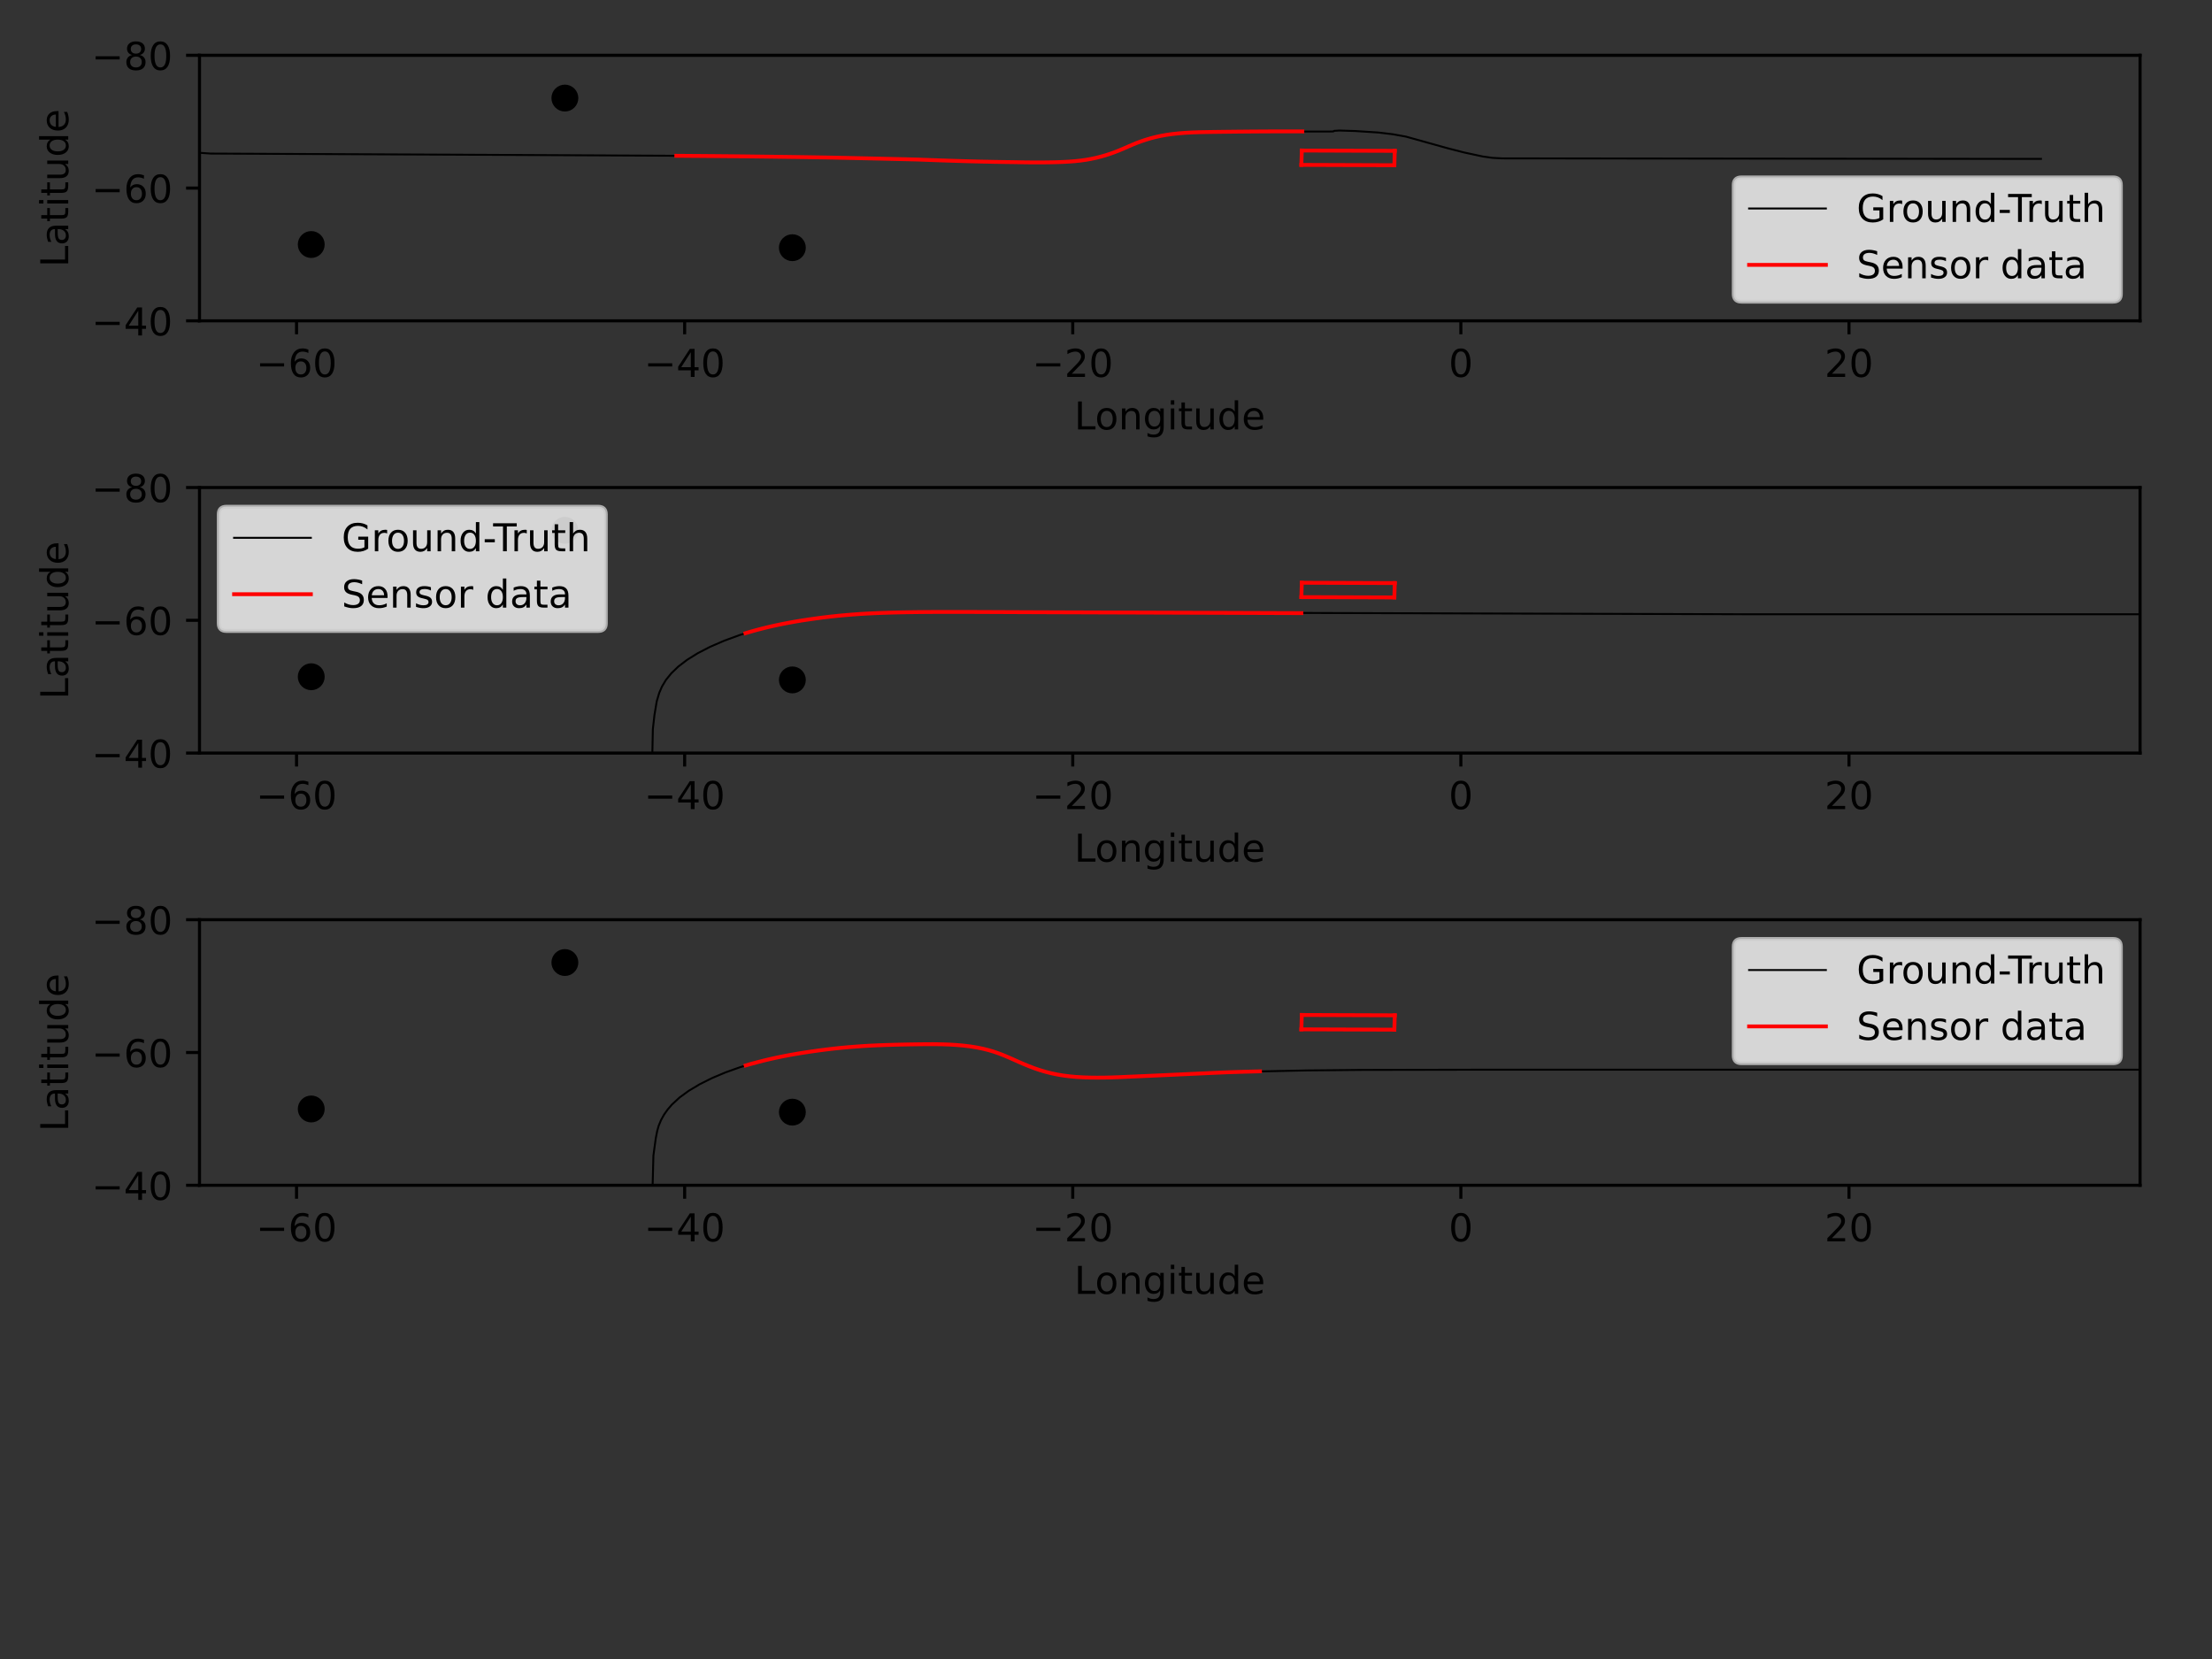 <?xml version="1.0" encoding="utf-8" standalone="no"?>
<!DOCTYPE svg PUBLIC "-//W3C//DTD SVG 1.1//EN"
  "http://www.w3.org/Graphics/SVG/1.1/DTD/svg11.dtd">
<!-- Created with matplotlib (https://matplotlib.org/) -->
<svg height="432pt" version="1.1" viewBox="0 0 576 432" width="576pt" xmlns="http://www.w3.org/2000/svg" xmlns:xlink="http://www.w3.org/1999/xlink">
 <rect x="0" y="0" width="576" height="432" fill="#333333" stroke="none"/>
 <defs>
  <style type="text/css">*{stroke-linecap:butt;stroke-linejoin:round;}</style>
 </defs>
 <g id="figure_1">
  <g id="patch_1">
   <path d="M 0 432 
L 576 432 
L 576 0 
L 0 0 
z
" style="fill:none;"/>
  </g>
  <g id="axes_1">
   <g id="patch_2">
    <path d="M 51.95 83.55 
L 557.269 83.55 
L 557.269 14.4 
L 51.95 14.4 
z
" style="fill:none;"/>
   </g>
   <g id="PathCollection_1">
    <defs>
     <path d="M 0 3 
C 0.796 3 1.559 2.684 2.121 2.121 
C 2.684 1.559 3 0.796 3 0 
C 3 -0.796 2.684 -1.559 2.121 -2.121 
C 1.559 -2.684 0.796 -3 0 -3 
C -0.796 -3 -1.559 -2.684 -2.121 -2.121 
C -2.684 -1.559 -3 -0.796 -3 0 
C -3 0.796 -2.684 1.559 -2.121 2.121 
C -1.559 2.684 -0.796 3 0 3 
z
" id="mdfb64e29ff" style="stroke:#000000;"/>
    </defs>
    <g clip-path="url(#p2a7053cc13)">
     <use style="stroke:#000000;" x="220.543" xlink:href="#mdfb64e29ff" y="210.767"/>
    </g>
   </g>
   <g id="PathCollection_2">
    <g clip-path="url(#p2a7053cc13)">
     <use style="stroke:#000000;" x="66.608" xlink:href="#mdfb64e29ff" y="366.642"/>
    </g>
   </g>
   <g id="PathCollection_3">
    <g clip-path="url(#p2a7053cc13)">
     <use style="stroke:#000000;" x="83.707" xlink:href="#mdfb64e29ff" y="404.794"/>
    </g>
   </g>
   <g id="PathCollection_4">
    <g clip-path="url(#p2a7053cc13)"/>
   </g>
   <g id="PathCollection_5">
    <g clip-path="url(#p2a7053cc13)">
     <use style="stroke:#000000;" x="81.045" xlink:href="#mdfb64e29ff" y="63.672"/>
    </g>
   </g>
   <g id="PathCollection_6">
    <g clip-path="url(#p2a7053cc13)"/>
   </g>
   <g id="PathCollection_7">
    <g clip-path="url(#p2a7053cc13)">
     <use style="stroke:#000000;" x="65.33" xlink:href="#mdfb64e29ff" y="187.615"/>
    </g>
   </g>
   <g id="PathCollection_8">
    <g clip-path="url(#p2a7053cc13)">
     <use style="stroke:#000000;" x="55.668" xlink:href="#mdfb64e29ff" y="164.911"/>
    </g>
   </g>
   <g id="PathCollection_9">
    <g clip-path="url(#p2a7053cc13)">
     <use style="stroke:#000000;" x="219.055" xlink:href="#mdfb64e29ff" y="187.797"/>
    </g>
   </g>
   <g id="PathCollection_10">
    <g clip-path="url(#p2a7053cc13)">
     <use style="stroke:#000000;" x="834.142" xlink:href="#mdfb64e29ff" y="188.869"/>
    </g>
   </g>
   <g id="PathCollection_11">
    <g clip-path="url(#p2a7053cc13)">
     <use style="stroke:#000000;" x="958.754" xlink:href="#mdfb64e29ff" y="189.343"/>
    </g>
   </g>
   <g id="PathCollection_12">
    <g clip-path="url(#p2a7053cc13)">
     <use style="stroke:#000000;" x="206.329" xlink:href="#mdfb64e29ff" y="64.498"/>
    </g>
   </g>
   <g id="PathCollection_13">
    <g clip-path="url(#p2a7053cc13)">
     <use style="stroke:#000000;" x="147.094" xlink:href="#mdfb64e29ff" y="25.539"/>
    </g>
   </g>
   <g id="PathCollection_14">
    <g clip-path="url(#p2a7053cc13)">
     <use style="stroke:#000000;" x="963.797" xlink:href="#mdfb64e29ff" y="213.284"/>
    </g>
   </g>
   <g id="PathCollection_15">
    <g clip-path="url(#p2a7053cc13)"/>
   </g>
   <g id="PathCollection_16">
    <g clip-path="url(#p2a7053cc13)">
     <use style="stroke:#000000;" x="238.16" xlink:href="#mdfb64e29ff" y="266.849"/>
    </g>
   </g>
   <g id="PathCollection_17">
    <g clip-path="url(#p2a7053cc13)">
     <use style="stroke:#000000;" x="602.981" xlink:href="#mdfb64e29ff" y="218.045"/>
    </g>
   </g>
   <g id="PathCollection_18">
    <g clip-path="url(#p2a7053cc13)">
     <use style="stroke:#000000;" x="598.452" xlink:href="#mdfb64e29ff" y="267.575"/>
    </g>
   </g>
   <g id="PathCollection_19">
    <g clip-path="url(#p2a7053cc13)">
     <use style="stroke:#000000;" x="631.045" xlink:href="#mdfb64e29ff" y="219.257"/>
    </g>
   </g>
   <g id="PathCollection_20">
    <g clip-path="url(#p2a7053cc13)">
     <use style="stroke:#000000;" x="559.037" xlink:href="#mdfb64e29ff" y="245.361"/>
    </g>
   </g>
   <g id="PathCollection_21">
    <g clip-path="url(#p2a7053cc13)">
     <use style="stroke:#000000;" x="512.295" xlink:href="#mdfb64e29ff" y="282.616"/>
    </g>
   </g>
   <g id="PathCollection_22">
    <g clip-path="url(#p2a7053cc13)">
     <use style="stroke:#000000;" x="670.713" xlink:href="#mdfb64e29ff" y="258.413"/>
    </g>
   </g>
   <g id="matplotlib.axis_1">
    <g id="xtick_1">
     <g id="line2d_1">
      <defs>
       <path d="M 0 0 
L 0 3.5 
" id="mf40c9ffe95" style="stroke:#000000;stroke-width:0.8;"/>
      </defs>
      <g>
       <use style="stroke:#000000;stroke-width:0.8;" x="77.216" xlink:href="#mf40c9ffe95" y="83.55"/>
      </g>
     </g>
     <g id="text_1">
      <!-- −60 -->
      <g transform="translate(66.664 98.148)scale(0.1 -0.1)">
       <defs>
        <path d="M 10.594 35.5 
L 73.188 35.5 
L 73.188 27.203 
L 10.594 27.203 
z
" id="DejaVuSans-8722"/>
        <path d="M 33.016 40.375 
Q 26.375 40.375 22.484 35.828 
Q 18.609 31.297 18.609 23.391 
Q 18.609 15.531 22.484 10.953 
Q 26.375 6.391 33.016 6.391 
Q 39.656 6.391 43.531 10.953 
Q 47.406 15.531 47.406 23.391 
Q 47.406 31.297 43.531 35.828 
Q 39.656 40.375 33.016 40.375 
z
M 52.594 71.297 
L 52.594 62.312 
Q 48.875 64.062 45.094 64.984 
Q 41.312 65.922 37.594 65.922 
Q 27.828 65.922 22.672 59.328 
Q 17.531 52.734 16.797 39.406 
Q 19.672 43.656 24.016 45.922 
Q 28.375 48.188 33.594 48.188 
Q 44.578 48.188 50.953 41.516 
Q 57.328 34.859 57.328 23.391 
Q 57.328 12.156 50.688 5.359 
Q 44.047 -1.422 33.016 -1.422 
Q 20.359 -1.422 13.672 8.266 
Q 6.984 17.969 6.984 36.375 
Q 6.984 53.656 15.188 63.938 
Q 23.391 74.219 37.203 74.219 
Q 40.922 74.219 44.703 73.484 
Q 48.484 72.75 52.594 71.297 
z
" id="DejaVuSans-54"/>
        <path d="M 31.781 66.406 
Q 24.172 66.406 20.328 58.906 
Q 16.5 51.422 16.5 36.375 
Q 16.5 21.391 20.328 13.891 
Q 24.172 6.391 31.781 6.391 
Q 39.453 6.391 43.281 13.891 
Q 47.125 21.391 47.125 36.375 
Q 47.125 51.422 43.281 58.906 
Q 39.453 66.406 31.781 66.406 
z
M 31.781 74.219 
Q 44.047 74.219 50.516 64.516 
Q 56.984 54.828 56.984 36.375 
Q 56.984 17.969 50.516 8.266 
Q 44.047 -1.422 31.781 -1.422 
Q 19.531 -1.422 13.062 8.266 
Q 6.594 17.969 6.594 36.375 
Q 6.594 54.828 13.062 64.516 
Q 19.531 74.219 31.781 74.219 
z
" id="DejaVuSans-48"/>
       </defs>
       <use xlink:href="#DejaVuSans-8722"/>
       <use x="83.789" xlink:href="#DejaVuSans-54"/>
       <use x="147.412" xlink:href="#DejaVuSans-48"/>
      </g>
     </g>
    </g>
    <g id="xtick_2">
     <g id="line2d_2">
      <g>
       <use style="stroke:#000000;stroke-width:0.8;" x="178.28" xlink:href="#mf40c9ffe95" y="83.55"/>
      </g>
     </g>
     <g id="text_2">
      <!-- −40 -->
      <g transform="translate(167.727 98.148)scale(0.1 -0.1)">
       <defs>
        <path d="M 37.797 64.312 
L 12.891 25.391 
L 37.797 25.391 
z
M 35.203 72.906 
L 47.609 72.906 
L 47.609 25.391 
L 58.016 25.391 
L 58.016 17.188 
L 47.609 17.188 
L 47.609 0 
L 37.797 0 
L 37.797 17.188 
L 4.891 17.188 
L 4.891 26.703 
z
" id="DejaVuSans-52"/>
       </defs>
       <use xlink:href="#DejaVuSans-8722"/>
       <use x="83.789" xlink:href="#DejaVuSans-52"/>
       <use x="147.412" xlink:href="#DejaVuSans-48"/>
      </g>
     </g>
    </g>
    <g id="xtick_3">
     <g id="line2d_3">
      <g>
       <use style="stroke:#000000;stroke-width:0.8;" x="279.343" xlink:href="#mf40c9ffe95" y="83.55"/>
      </g>
     </g>
     <g id="text_3">
      <!-- −20 -->
      <g transform="translate(268.791 98.148)scale(0.1 -0.1)">
       <defs>
        <path d="M 19.188 8.297 
L 53.609 8.297 
L 53.609 0 
L 7.328 0 
L 7.328 8.297 
Q 12.938 14.109 22.625 23.891 
Q 32.328 33.688 34.812 36.531 
Q 39.547 41.844 41.422 45.531 
Q 43.312 49.219 43.312 52.781 
Q 43.312 58.594 39.234 62.25 
Q 35.156 65.922 28.609 65.922 
Q 23.969 65.922 18.812 64.312 
Q 13.672 62.703 7.812 59.422 
L 7.812 69.391 
Q 13.766 71.781 18.938 73 
Q 24.125 74.219 28.422 74.219 
Q 39.75 74.219 46.484 68.547 
Q 53.219 62.891 53.219 53.422 
Q 53.219 48.922 51.531 44.891 
Q 49.859 40.875 45.406 35.406 
Q 44.188 33.984 37.641 27.219 
Q 31.109 20.453 19.188 8.297 
z
" id="DejaVuSans-50"/>
       </defs>
       <use xlink:href="#DejaVuSans-8722"/>
       <use x="83.789" xlink:href="#DejaVuSans-50"/>
       <use x="147.412" xlink:href="#DejaVuSans-48"/>
      </g>
     </g>
    </g>
    <g id="xtick_4">
     <g id="line2d_4">
      <g>
       <use style="stroke:#000000;stroke-width:0.8;" x="380.407" xlink:href="#mf40c9ffe95" y="83.55"/>
      </g>
     </g>
     <g id="text_4">
      <!-- 0 -->
      <g transform="translate(377.226 98.148)scale(0.1 -0.1)">
       <use xlink:href="#DejaVuSans-48"/>
      </g>
     </g>
    </g>
    <g id="xtick_5">
     <g id="line2d_5">
      <g>
       <use style="stroke:#000000;stroke-width:0.8;" x="481.471" xlink:href="#mf40c9ffe95" y="83.55"/>
      </g>
     </g>
     <g id="text_5">
      <!-- 20 -->
      <g transform="translate(475.108 98.148)scale(0.1 -0.1)">
       <use xlink:href="#DejaVuSans-50"/>
       <use x="63.623" xlink:href="#DejaVuSans-48"/>
      </g>
     </g>
    </g>
    <g id="text_6">
     <!-- Longitude -->
     <g transform="translate(279.74 111.827)scale(0.1 -0.1)">
      <defs>
       <path d="M 9.812 72.906 
L 19.672 72.906 
L 19.672 8.297 
L 55.172 8.297 
L 55.172 0 
L 9.812 0 
z
" id="DejaVuSans-76"/>
       <path d="M 30.609 48.391 
Q 23.391 48.391 19.188 42.75 
Q 14.984 37.109 14.984 27.297 
Q 14.984 17.484 19.156 11.844 
Q 23.344 6.203 30.609 6.203 
Q 37.797 6.203 41.984 11.859 
Q 46.188 17.531 46.188 27.297 
Q 46.188 37.016 41.984 42.703 
Q 37.797 48.391 30.609 48.391 
z
M 30.609 56 
Q 42.328 56 49.016 48.375 
Q 55.719 40.766 55.719 27.297 
Q 55.719 13.875 49.016 6.219 
Q 42.328 -1.422 30.609 -1.422 
Q 18.844 -1.422 12.172 6.219 
Q 5.516 13.875 5.516 27.297 
Q 5.516 40.766 12.172 48.375 
Q 18.844 56 30.609 56 
z
" id="DejaVuSans-111"/>
       <path d="M 54.891 33.016 
L 54.891 0 
L 45.906 0 
L 45.906 32.719 
Q 45.906 40.484 42.875 44.328 
Q 39.844 48.188 33.797 48.188 
Q 26.516 48.188 22.312 43.547 
Q 18.109 38.922 18.109 30.906 
L 18.109 0 
L 9.078 0 
L 9.078 54.688 
L 18.109 54.688 
L 18.109 46.188 
Q 21.344 51.125 25.703 53.562 
Q 30.078 56 35.797 56 
Q 45.219 56 50.047 50.172 
Q 54.891 44.344 54.891 33.016 
z
" id="DejaVuSans-110"/>
       <path d="M 45.406 27.984 
Q 45.406 37.75 41.375 43.109 
Q 37.359 48.484 30.078 48.484 
Q 22.859 48.484 18.828 43.109 
Q 14.797 37.75 14.797 27.984 
Q 14.797 18.266 18.828 12.891 
Q 22.859 7.516 30.078 7.516 
Q 37.359 7.516 41.375 12.891 
Q 45.406 18.266 45.406 27.984 
z
M 54.391 6.781 
Q 54.391 -7.172 48.188 -13.984 
Q 42 -20.797 29.203 -20.797 
Q 24.469 -20.797 20.266 -20.094 
Q 16.062 -19.391 12.109 -17.922 
L 12.109 -9.188 
Q 16.062 -11.328 19.922 -12.344 
Q 23.781 -13.375 27.781 -13.375 
Q 36.625 -13.375 41.016 -8.766 
Q 45.406 -4.156 45.406 5.172 
L 45.406 9.625 
Q 42.625 4.781 38.281 2.391 
Q 33.938 0 27.875 0 
Q 17.828 0 11.672 7.656 
Q 5.516 15.328 5.516 27.984 
Q 5.516 40.672 11.672 48.328 
Q 17.828 56 27.875 56 
Q 33.938 56 38.281 53.609 
Q 42.625 51.219 45.406 46.391 
L 45.406 54.688 
L 54.391 54.688 
z
" id="DejaVuSans-103"/>
       <path d="M 9.422 54.688 
L 18.406 54.688 
L 18.406 0 
L 9.422 0 
z
M 9.422 75.984 
L 18.406 75.984 
L 18.406 64.594 
L 9.422 64.594 
z
" id="DejaVuSans-105"/>
       <path d="M 18.312 70.219 
L 18.312 54.688 
L 36.812 54.688 
L 36.812 47.703 
L 18.312 47.703 
L 18.312 18.016 
Q 18.312 11.328 20.141 9.422 
Q 21.969 7.516 27.594 7.516 
L 36.812 7.516 
L 36.812 0 
L 27.594 0 
Q 17.188 0 13.234 3.875 
Q 9.281 7.766 9.281 18.016 
L 9.281 47.703 
L 2.688 47.703 
L 2.688 54.688 
L 9.281 54.688 
L 9.281 70.219 
z
" id="DejaVuSans-116"/>
       <path d="M 8.5 21.578 
L 8.5 54.688 
L 17.484 54.688 
L 17.484 21.922 
Q 17.484 14.156 20.5 10.266 
Q 23.531 6.391 29.594 6.391 
Q 36.859 6.391 41.078 11.031 
Q 45.312 15.672 45.312 23.688 
L 45.312 54.688 
L 54.297 54.688 
L 54.297 0 
L 45.312 0 
L 45.312 8.406 
Q 42.047 3.422 37.719 1 
Q 33.406 -1.422 27.688 -1.422 
Q 18.266 -1.422 13.375 4.438 
Q 8.5 10.297 8.5 21.578 
z
M 31.109 56 
z
" id="DejaVuSans-117"/>
       <path d="M 45.406 46.391 
L 45.406 75.984 
L 54.391 75.984 
L 54.391 0 
L 45.406 0 
L 45.406 8.203 
Q 42.578 3.328 38.25 0.953 
Q 33.938 -1.422 27.875 -1.422 
Q 17.969 -1.422 11.734 6.484 
Q 5.516 14.406 5.516 27.297 
Q 5.516 40.188 11.734 48.094 
Q 17.969 56 27.875 56 
Q 33.938 56 38.25 53.625 
Q 42.578 51.266 45.406 46.391 
z
M 14.797 27.297 
Q 14.797 17.391 18.875 11.75 
Q 22.953 6.109 30.078 6.109 
Q 37.203 6.109 41.297 11.75 
Q 45.406 17.391 45.406 27.297 
Q 45.406 37.203 41.297 42.844 
Q 37.203 48.484 30.078 48.484 
Q 22.953 48.484 18.875 42.844 
Q 14.797 37.203 14.797 27.297 
z
" id="DejaVuSans-100"/>
       <path d="M 56.203 29.594 
L 56.203 25.203 
L 14.891 25.203 
Q 15.484 15.922 20.484 11.062 
Q 25.484 6.203 34.422 6.203 
Q 39.594 6.203 44.453 7.469 
Q 49.312 8.734 54.109 11.281 
L 54.109 2.781 
Q 49.266 0.734 44.188 -0.344 
Q 39.109 -1.422 33.891 -1.422 
Q 20.797 -1.422 13.156 6.188 
Q 5.516 13.812 5.516 26.812 
Q 5.516 40.234 12.766 48.109 
Q 20.016 56 32.328 56 
Q 43.359 56 49.781 48.891 
Q 56.203 41.797 56.203 29.594 
z
M 47.219 32.234 
Q 47.125 39.594 43.094 43.984 
Q 39.062 48.391 32.422 48.391 
Q 24.906 48.391 20.391 44.141 
Q 15.875 39.891 15.188 32.172 
z
" id="DejaVuSans-101"/>
      </defs>
      <use xlink:href="#DejaVuSans-76"/>
      <use x="53.963" xlink:href="#DejaVuSans-111"/>
      <use x="115.145" xlink:href="#DejaVuSans-110"/>
      <use x="178.523" xlink:href="#DejaVuSans-103"/>
      <use x="242" xlink:href="#DejaVuSans-105"/>
      <use x="269.783" xlink:href="#DejaVuSans-116"/>
      <use x="308.992" xlink:href="#DejaVuSans-117"/>
      <use x="372.371" xlink:href="#DejaVuSans-100"/>
      <use x="435.848" xlink:href="#DejaVuSans-101"/>
     </g>
    </g>
   </g>
   <g id="matplotlib.axis_2">
    <g id="ytick_1">
     <g id="line2d_6">
      <defs>
       <path d="M 0 0 
L -3.5 0 
" id="mba544dd800" style="stroke:#000000;stroke-width:0.8;"/>
      </defs>
      <g>
       <use style="stroke:#000000;stroke-width:0.8;" x="51.95" xlink:href="#mba544dd800" y="14.4"/>
      </g>
     </g>
     <g id="text_7">
      <!-- −80 -->
      <g transform="translate(23.845 18.199)scale(0.1 -0.1)">
       <defs>
        <path d="M 31.781 34.625 
Q 24.75 34.625 20.719 30.859 
Q 16.703 27.094 16.703 20.516 
Q 16.703 13.922 20.719 10.156 
Q 24.75 6.391 31.781 6.391 
Q 38.812 6.391 42.859 10.172 
Q 46.922 13.969 46.922 20.516 
Q 46.922 27.094 42.891 30.859 
Q 38.875 34.625 31.781 34.625 
z
M 21.922 38.812 
Q 15.578 40.375 12.031 44.719 
Q 8.5 49.078 8.5 55.328 
Q 8.5 64.062 14.719 69.141 
Q 20.953 74.219 31.781 74.219 
Q 42.672 74.219 48.875 69.141 
Q 55.078 64.062 55.078 55.328 
Q 55.078 49.078 51.531 44.719 
Q 48 40.375 41.703 38.812 
Q 48.828 37.156 52.797 32.312 
Q 56.781 27.484 56.781 20.516 
Q 56.781 9.906 50.312 4.234 
Q 43.844 -1.422 31.781 -1.422 
Q 19.734 -1.422 13.25 4.234 
Q 6.781 9.906 6.781 20.516 
Q 6.781 27.484 10.781 32.312 
Q 14.797 37.156 21.922 38.812 
z
M 18.312 54.391 
Q 18.312 48.734 21.844 45.562 
Q 25.391 42.391 31.781 42.391 
Q 38.141 42.391 41.719 45.562 
Q 45.312 48.734 45.312 54.391 
Q 45.312 60.062 41.719 63.234 
Q 38.141 66.406 31.781 66.406 
Q 25.391 66.406 21.844 63.234 
Q 18.312 60.062 18.312 54.391 
z
" id="DejaVuSans-56"/>
       </defs>
       <use xlink:href="#DejaVuSans-8722"/>
       <use x="83.789" xlink:href="#DejaVuSans-56"/>
       <use x="147.412" xlink:href="#DejaVuSans-48"/>
      </g>
     </g>
    </g>
    <g id="ytick_2">
     <g id="line2d_7">
      <g>
       <use style="stroke:#000000;stroke-width:0.8;" x="51.95" xlink:href="#mba544dd800" y="48.975"/>
      </g>
     </g>
     <g id="text_8">
      <!-- −60 -->
      <g transform="translate(23.845 52.774)scale(0.1 -0.1)">
       <use xlink:href="#DejaVuSans-8722"/>
       <use x="83.789" xlink:href="#DejaVuSans-54"/>
       <use x="147.412" xlink:href="#DejaVuSans-48"/>
      </g>
     </g>
    </g>
    <g id="ytick_3">
     <g id="line2d_8">
      <g>
       <use style="stroke:#000000;stroke-width:0.8;" x="51.95" xlink:href="#mba544dd800" y="83.55"/>
      </g>
     </g>
     <g id="text_9">
      <!-- −40 -->
      <g transform="translate(23.845 87.349)scale(0.1 -0.1)">
       <use xlink:href="#DejaVuSans-8722"/>
       <use x="83.789" xlink:href="#DejaVuSans-52"/>
       <use x="147.412" xlink:href="#DejaVuSans-48"/>
      </g>
     </g>
    </g>
    <g id="text_10">
     <!-- Latitude -->
     <g transform="translate(17.766 69.554)rotate(-90)scale(0.1 -0.1)">
      <defs>
       <path d="M 34.281 27.484 
Q 23.391 27.484 19.188 25 
Q 14.984 22.516 14.984 16.5 
Q 14.984 11.719 18.141 8.906 
Q 21.297 6.109 26.703 6.109 
Q 34.188 6.109 38.703 11.406 
Q 43.219 16.703 43.219 25.484 
L 43.219 27.484 
z
M 52.203 31.203 
L 52.203 0 
L 43.219 0 
L 43.219 8.297 
Q 40.141 3.328 35.547 0.953 
Q 30.953 -1.422 24.312 -1.422 
Q 15.922 -1.422 10.953 3.297 
Q 6 8.016 6 15.922 
Q 6 25.141 12.172 29.828 
Q 18.359 34.516 30.609 34.516 
L 43.219 34.516 
L 43.219 35.406 
Q 43.219 41.609 39.141 45 
Q 35.062 48.391 27.688 48.391 
Q 23 48.391 18.547 47.266 
Q 14.109 46.141 10.016 43.891 
L 10.016 52.203 
Q 14.938 54.109 19.578 55.047 
Q 24.219 56 28.609 56 
Q 40.484 56 46.344 49.844 
Q 52.203 43.703 52.203 31.203 
z
" id="DejaVuSans-97"/>
      </defs>
      <use xlink:href="#DejaVuSans-76"/>
      <use x="55.713" xlink:href="#DejaVuSans-97"/>
      <use x="116.992" xlink:href="#DejaVuSans-116"/>
      <use x="156.201" xlink:href="#DejaVuSans-105"/>
      <use x="183.984" xlink:href="#DejaVuSans-116"/>
      <use x="223.193" xlink:href="#DejaVuSans-117"/>
      <use x="286.572" xlink:href="#DejaVuSans-100"/>
      <use x="350.049" xlink:href="#DejaVuSans-101"/>
     </g>
    </g>
   </g>
   <g id="line2d_9">
    <path clip-path="url(#p2a7053cc13)" d="M 531.467 41.371 
L 518.387 41.367 
L 391.154 41.244 
L 388.641 41.105 
L 386.099 40.747 
L 381.35 39.726 
L 376.855 38.573 
L 366.13 35.581 
L 362.674 34.956 
L 358.958 34.508 
L 352.957 34.122 
L 348.764 33.989 
L 347.424 34.072 
L 347.194 34.224 
L 346.287 34.25 
L 325.486 34.253 
L 310.502 34.485 
L 306.917 34.724 
L 303.713 35.123 
L 300.916 35.681 
L 298.374 36.387 
L 295.987 37.229 
L 287.982 40.403 
L 285.432 41.096 
L 282.713 41.628 
L 279.836 41.977 
L 275.459 42.221 
L 268.667 42.292 
L 254.803 42.06 
L 240.214 41.594 
L 231.215 41.36 
L 205.028 40.858 
L 174.044 40.551 
L 120.573 40.286 
L 54.859 39.99 
L 50.995 39.72 
L 47.44 39.259 
L 44.217 38.606 
L 41.274 37.771 
L 29.372 33.775 
L 26.094 33.057 
L 22.681 32.556 
L 19.136 32.273 
L 15.429 32.184 
L 11.583 32.285 
L 7.688 32.587 
L 3.897 33.086 
L -1 34.005 
L -1 34.005 
" style="fill:none;stroke:#000000;stroke-linecap:square;stroke-width:0.5;"/>
   </g>
   <g id="line2d_10">
    <path clip-path="url(#p2a7053cc13)" d="M 363.084 43.024 
L 363.198 39.284 
" style="fill:none;stroke:#ff0000;stroke-linecap:square;"/>
   </g>
   <g id="line2d_11">
    <path clip-path="url(#p2a7053cc13)" d="M 363.198 39.284 
L 338.985 39.198 
" style="fill:none;stroke:#ff0000;stroke-linecap:square;"/>
   </g>
   <g id="line2d_12">
    <path clip-path="url(#p2a7053cc13)" d="M 338.985 39.198 
L 338.871 42.938 
" style="fill:none;stroke:#ff0000;stroke-linecap:square;"/>
   </g>
   <g id="line2d_13">
    <path clip-path="url(#p2a7053cc13)" d="M 338.871 42.938 
L 363.084 43.024 
" style="fill:none;stroke:#ff0000;stroke-linecap:square;"/>
   </g>
   <g id="line2d_14">
    <path clip-path="url(#p2a7053cc13)" d="M 339.124 34.222 
L 338.046 34.218 
L 336.905 34.215 
L 335.699 34.213 
L 334.429 34.213 
L 333.096 34.214 
L 331.7 34.218 
L 330.24 34.223 
L 328.718 34.231 
L 327.133 34.241 
L 325.486 34.253 
L 323.777 34.268 
L 322.007 34.285 
L 320.175 34.305 
L 318.282 34.327 
L 316.339 34.352 
L 314.367 34.38 
L 312.408 34.418 
L 310.502 34.485 
L 308.668 34.585 
L 306.917 34.724 
L 305.261 34.903 
L 303.713 35.123 
L 302.274 35.383 
L 300.916 35.681 
L 299.62 36.016 
L 298.374 36.387 
L 297.165 36.792 
L 295.987 37.229 
L 294.85 37.693 
L 293.744 38.173 
L 292.638 38.654 
L 291.519 39.125 
L 290.376 39.578 
L 289.198 40.005 
L 287.982 40.403 
L 286.728 40.768 
L 285.432 41.096 
L 284.094 41.384 
L 282.713 41.628 
L 281.292 41.825 
L 279.836 41.977 
L 278.36 42.088 
L 276.895 42.167 
L 275.459 42.221 
L 274.057 42.259 
L 272.687 42.282 
L 271.336 42.294 
L 269.996 42.297 
L 268.667 42.292 
L 267.349 42.28 
L 266.043 42.261 
L 264.75 42.235 
L 263.463 42.215 
L 262.186 42.199 
L 260.922 42.182 
L 259.672 42.161 
L 258.436 42.139 
L 257.213 42.114 
L 256.002 42.088 
L 254.803 42.06 
L 253.614 42.03 
L 252.436 41.999 
L 251.27 41.967 
L 250.115 41.933 
L 248.972 41.898 
L 247.84 41.862 
L 246.72 41.826 
L 245.611 41.789 
L 244.513 41.751 
L 243.424 41.712 
L 242.345 41.673 
L 241.276 41.634 
L 240.214 41.594 
L 239.159 41.553 
L 238.106 41.523 
L 237.048 41.498 
L 235.97 41.471 
L 234.855 41.445 
L 233.695 41.417 
L 232.483 41.389 
L 231.215 41.36 
L 229.89 41.33 
L 228.505 41.298 
L 227.061 41.266 
L 225.555 41.232 
L 223.989 41.197 
L 222.362 41.161 
L 220.674 41.123 
L 218.924 41.085 
L 217.113 41.045 
L 215.241 41.011 
L 213.308 40.979 
L 211.315 40.948 
L 209.262 40.918 
L 207.16 40.887 
L 205.028 40.858 
L 202.892 40.83 
L 200.772 40.802 
L 198.672 40.776 
L 196.59 40.751 
L 194.527 40.726 
L 192.479 40.703 
L 190.442 40.682 
L 188.408 40.664 
L 186.374 40.646 
L 184.334 40.629 
L 182.287 40.612 
L 180.232 40.597 
L 178.172 40.581 
L 176.109 40.566 
" style="fill:none;stroke:#ff0000;stroke-linecap:square;"/>
   </g>
   <g id="patch_3">
    <path d="M 51.95 83.55 
L 51.95 14.4 
" style="fill:none;stroke:#000000;stroke-linecap:square;stroke-linejoin:miter;stroke-width:0.8;"/>
   </g>
   <g id="patch_4">
    <path d="M 557.269 83.55 
L 557.269 14.4 
" style="fill:none;stroke:#000000;stroke-linecap:square;stroke-linejoin:miter;stroke-width:0.8;"/>
   </g>
   <g id="patch_5">
    <path d="M 51.95 83.55 
L 557.269 83.55 
" style="fill:none;stroke:#000000;stroke-linecap:square;stroke-linejoin:miter;stroke-width:0.8;"/>
   </g>
   <g id="patch_6">
    <path d="M 51.95 14.4 
L 557.269 14.4 
" style="fill:none;stroke:#000000;stroke-linecap:square;stroke-linejoin:miter;stroke-width:0.8;"/>
   </g>
   <g id="legend_1">
    <g id="patch_7">
     <path d="M 453.458 78.55 
L 550.269 78.55 
Q 552.269 78.55 552.269 76.55 
L 552.269 48.194 
Q 552.269 46.194 550.269 46.194 
L 453.458 46.194 
Q 451.458 46.194 451.458 48.194 
L 451.458 76.55 
Q 451.458 78.55 453.458 78.55 
z
" style="fill:#ffffff;opacity:0.8;stroke:#cccccc;stroke-linejoin:miter;"/>
    </g>
    <g id="line2d_15">
     <path d="M 455.458 54.292 
L 475.458 54.292 
" style="fill:none;stroke:#000000;stroke-linecap:square;stroke-width:0.5;"/>
    </g>
    <g id="line2d_16"/>
    <g id="text_11">
     <!-- Ground-Truth -->
     <g transform="translate(483.458 57.792)scale(0.1 -0.1)">
      <defs>
       <path d="M 59.516 10.406 
L 59.516 29.984 
L 43.406 29.984 
L 43.406 38.094 
L 69.281 38.094 
L 69.281 6.781 
Q 63.578 2.734 56.688 0.656 
Q 49.812 -1.422 42 -1.422 
Q 24.906 -1.422 15.25 8.562 
Q 5.609 18.562 5.609 36.375 
Q 5.609 54.25 15.25 64.234 
Q 24.906 74.219 42 74.219 
Q 49.125 74.219 55.547 72.453 
Q 61.969 70.703 67.391 67.281 
L 67.391 56.781 
Q 61.922 61.422 55.766 63.766 
Q 49.609 66.109 42.828 66.109 
Q 29.438 66.109 22.719 58.641 
Q 16.016 51.172 16.016 36.375 
Q 16.016 21.625 22.719 14.156 
Q 29.438 6.688 42.828 6.688 
Q 48.047 6.688 52.141 7.594 
Q 56.25 8.5 59.516 10.406 
z
" id="DejaVuSans-71"/>
       <path d="M 41.109 46.297 
Q 39.594 47.172 37.812 47.578 
Q 36.031 48 33.891 48 
Q 26.266 48 22.188 43.047 
Q 18.109 38.094 18.109 28.812 
L 18.109 0 
L 9.078 0 
L 9.078 54.688 
L 18.109 54.688 
L 18.109 46.188 
Q 20.953 51.172 25.484 53.578 
Q 30.031 56 36.531 56 
Q 37.453 56 38.578 55.875 
Q 39.703 55.766 41.062 55.516 
z
" id="DejaVuSans-114"/>
       <path d="M 4.891 31.391 
L 31.203 31.391 
L 31.203 23.391 
L 4.891 23.391 
z
" id="DejaVuSans-45"/>
       <path d="M -0.297 72.906 
L 61.375 72.906 
L 61.375 64.594 
L 35.5 64.594 
L 35.5 0 
L 25.594 0 
L 25.594 64.594 
L -0.297 64.594 
z
" id="DejaVuSans-84"/>
       <path d="M 54.891 33.016 
L 54.891 0 
L 45.906 0 
L 45.906 32.719 
Q 45.906 40.484 42.875 44.328 
Q 39.844 48.188 33.797 48.188 
Q 26.516 48.188 22.312 43.547 
Q 18.109 38.922 18.109 30.906 
L 18.109 0 
L 9.078 0 
L 9.078 75.984 
L 18.109 75.984 
L 18.109 46.188 
Q 21.344 51.125 25.703 53.562 
Q 30.078 56 35.797 56 
Q 45.219 56 50.047 50.172 
Q 54.891 44.344 54.891 33.016 
z
" id="DejaVuSans-104"/>
      </defs>
      <use xlink:href="#DejaVuSans-71"/>
      <use x="77.49" xlink:href="#DejaVuSans-114"/>
      <use x="116.354" xlink:href="#DejaVuSans-111"/>
      <use x="177.535" xlink:href="#DejaVuSans-117"/>
      <use x="240.914" xlink:href="#DejaVuSans-110"/>
      <use x="304.293" xlink:href="#DejaVuSans-100"/>
      <use x="367.77" xlink:href="#DejaVuSans-45"/>
      <use x="394.729" xlink:href="#DejaVuSans-84"/>
      <use x="441.062" xlink:href="#DejaVuSans-114"/>
      <use x="482.176" xlink:href="#DejaVuSans-117"/>
      <use x="545.555" xlink:href="#DejaVuSans-116"/>
      <use x="584.764" xlink:href="#DejaVuSans-104"/>
     </g>
    </g>
    <g id="line2d_17">
     <path d="M 455.458 68.97 
L 475.458 68.97 
" style="fill:none;stroke:#ff0000;stroke-linecap:square;"/>
    </g>
    <g id="line2d_18"/>
    <g id="text_12">
     <!-- Sensor data -->
     <g transform="translate(483.458 72.47)scale(0.1 -0.1)">
      <defs>
       <path d="M 53.516 70.516 
L 53.516 60.891 
Q 47.906 63.578 42.922 64.891 
Q 37.938 66.219 33.297 66.219 
Q 25.25 66.219 20.875 63.094 
Q 16.5 59.969 16.5 54.203 
Q 16.5 49.359 19.406 46.891 
Q 22.312 44.438 30.422 42.922 
L 36.375 41.703 
Q 47.406 39.594 52.656 34.297 
Q 57.906 29 57.906 20.125 
Q 57.906 9.516 50.797 4.047 
Q 43.703 -1.422 29.984 -1.422 
Q 24.812 -1.422 18.969 -0.25 
Q 13.141 0.922 6.891 3.219 
L 6.891 13.375 
Q 12.891 10.016 18.656 8.297 
Q 24.422 6.594 29.984 6.594 
Q 38.422 6.594 43.016 9.906 
Q 47.609 13.234 47.609 19.391 
Q 47.609 24.75 44.312 27.781 
Q 41.016 30.812 33.5 32.328 
L 27.484 33.5 
Q 16.453 35.688 11.516 40.375 
Q 6.594 45.062 6.594 53.422 
Q 6.594 63.094 13.406 68.656 
Q 20.219 74.219 32.172 74.219 
Q 37.312 74.219 42.625 73.281 
Q 47.953 72.359 53.516 70.516 
z
" id="DejaVuSans-83"/>
       <path d="M 44.281 53.078 
L 44.281 44.578 
Q 40.484 46.531 36.375 47.5 
Q 32.281 48.484 27.875 48.484 
Q 21.188 48.484 17.844 46.438 
Q 14.5 44.391 14.5 40.281 
Q 14.5 37.156 16.891 35.375 
Q 19.281 33.594 26.516 31.984 
L 29.594 31.297 
Q 39.156 29.25 43.188 25.516 
Q 47.219 21.781 47.219 15.094 
Q 47.219 7.469 41.188 3.016 
Q 35.156 -1.422 24.609 -1.422 
Q 20.219 -1.422 15.453 -0.562 
Q 10.688 0.297 5.422 2 
L 5.422 11.281 
Q 10.406 8.688 15.234 7.391 
Q 20.062 6.109 24.812 6.109 
Q 31.156 6.109 34.562 8.281 
Q 37.984 10.453 37.984 14.406 
Q 37.984 18.062 35.516 20.016 
Q 33.062 21.969 24.703 23.781 
L 21.578 24.516 
Q 13.234 26.266 9.516 29.906 
Q 5.812 33.547 5.812 39.891 
Q 5.812 47.609 11.281 51.797 
Q 16.75 56 26.812 56 
Q 31.781 56 36.172 55.266 
Q 40.578 54.547 44.281 53.078 
z
" id="DejaVuSans-115"/>
       <path id="DejaVuSans-32"/>
      </defs>
      <use xlink:href="#DejaVuSans-83"/>
      <use x="63.477" xlink:href="#DejaVuSans-101"/>
      <use x="125" xlink:href="#DejaVuSans-110"/>
      <use x="188.379" xlink:href="#DejaVuSans-115"/>
      <use x="240.479" xlink:href="#DejaVuSans-111"/>
      <use x="301.66" xlink:href="#DejaVuSans-114"/>
      <use x="342.773" xlink:href="#DejaVuSans-32"/>
      <use x="374.561" xlink:href="#DejaVuSans-100"/>
      <use x="438.037" xlink:href="#DejaVuSans-97"/>
      <use x="499.316" xlink:href="#DejaVuSans-116"/>
      <use x="538.525" xlink:href="#DejaVuSans-97"/>
     </g>
    </g>
   </g>
  </g>
  <g id="axes_2">
   <g id="patch_8">
    <path d="M 51.95 196.1 
L 557.269 196.1 
L 557.269 126.95 
L 51.95 126.95 
z
" style="fill:none;"/>
   </g>
   <g id="PathCollection_23">
    <g clip-path="url(#pce1f6fc755)">
     <use style="stroke:#000000;" x="220.543" xlink:href="#mdfb64e29ff" y="323.317"/>
    </g>
   </g>
   <g id="PathCollection_24">
    <g clip-path="url(#pce1f6fc755)">
     <use style="stroke:#000000;" x="66.608" xlink:href="#mdfb64e29ff" y="479.192"/>
    </g>
   </g>
   <g id="PathCollection_25">
    <g clip-path="url(#pce1f6fc755)">
     <use style="stroke:#000000;" x="83.707" xlink:href="#mdfb64e29ff" y="517.344"/>
    </g>
   </g>
   <g id="PathCollection_26">
    <g clip-path="url(#pce1f6fc755)"/>
   </g>
   <g id="PathCollection_27">
    <g clip-path="url(#pce1f6fc755)">
     <use style="stroke:#000000;" x="81.045" xlink:href="#mdfb64e29ff" y="176.222"/>
    </g>
   </g>
   <g id="PathCollection_28">
    <g clip-path="url(#pce1f6fc755)"/>
   </g>
   <g id="PathCollection_29">
    <g clip-path="url(#pce1f6fc755)">
     <use style="stroke:#000000;" x="65.33" xlink:href="#mdfb64e29ff" y="300.165"/>
    </g>
   </g>
   <g id="PathCollection_30">
    <g clip-path="url(#pce1f6fc755)">
     <use style="stroke:#000000;" x="55.668" xlink:href="#mdfb64e29ff" y="277.461"/>
    </g>
   </g>
   <g id="PathCollection_31">
    <g clip-path="url(#pce1f6fc755)">
     <use style="stroke:#000000;" x="219.055" xlink:href="#mdfb64e29ff" y="300.347"/>
    </g>
   </g>
   <g id="PathCollection_32">
    <g clip-path="url(#pce1f6fc755)">
     <use style="stroke:#000000;" x="834.142" xlink:href="#mdfb64e29ff" y="301.419"/>
    </g>
   </g>
   <g id="PathCollection_33">
    <g clip-path="url(#pce1f6fc755)">
     <use style="stroke:#000000;" x="958.754" xlink:href="#mdfb64e29ff" y="301.893"/>
    </g>
   </g>
   <g id="PathCollection_34">
    <g clip-path="url(#pce1f6fc755)">
     <use style="stroke:#000000;" x="206.329" xlink:href="#mdfb64e29ff" y="177.048"/>
    </g>
   </g>
   <g id="PathCollection_35">
    <g clip-path="url(#pce1f6fc755)">
     <use style="stroke:#000000;" x="147.094" xlink:href="#mdfb64e29ff" y="138.089"/>
    </g>
   </g>
   <g id="PathCollection_36">
    <g clip-path="url(#pce1f6fc755)">
     <use style="stroke:#000000;" x="963.797" xlink:href="#mdfb64e29ff" y="325.834"/>
    </g>
   </g>
   <g id="PathCollection_37">
    <g clip-path="url(#pce1f6fc755)"/>
   </g>
   <g id="PathCollection_38">
    <g clip-path="url(#pce1f6fc755)">
     <use style="stroke:#000000;" x="238.16" xlink:href="#mdfb64e29ff" y="379.399"/>
    </g>
   </g>
   <g id="PathCollection_39">
    <g clip-path="url(#pce1f6fc755)">
     <use style="stroke:#000000;" x="602.981" xlink:href="#mdfb64e29ff" y="330.595"/>
    </g>
   </g>
   <g id="PathCollection_40">
    <g clip-path="url(#pce1f6fc755)">
     <use style="stroke:#000000;" x="598.452" xlink:href="#mdfb64e29ff" y="380.125"/>
    </g>
   </g>
   <g id="PathCollection_41">
    <g clip-path="url(#pce1f6fc755)">
     <use style="stroke:#000000;" x="631.045" xlink:href="#mdfb64e29ff" y="331.807"/>
    </g>
   </g>
   <g id="PathCollection_42">
    <g clip-path="url(#pce1f6fc755)">
     <use style="stroke:#000000;" x="559.037" xlink:href="#mdfb64e29ff" y="357.911"/>
    </g>
   </g>
   <g id="PathCollection_43">
    <g clip-path="url(#pce1f6fc755)">
     <use style="stroke:#000000;" x="512.295" xlink:href="#mdfb64e29ff" y="395.166"/>
    </g>
   </g>
   <g id="PathCollection_44">
    <g clip-path="url(#pce1f6fc755)">
     <use style="stroke:#000000;" x="670.713" xlink:href="#mdfb64e29ff" y="370.963"/>
    </g>
   </g>
   <g id="matplotlib.axis_3">
    <g id="xtick_6">
     <g id="line2d_19">
      <g>
       <use style="stroke:#000000;stroke-width:0.8;" x="77.216" xlink:href="#mf40c9ffe95" y="196.1"/>
      </g>
     </g>
     <g id="text_13">
      <!-- −60 -->
      <g transform="translate(66.664 210.698)scale(0.1 -0.1)">
       <use xlink:href="#DejaVuSans-8722"/>
       <use x="83.789" xlink:href="#DejaVuSans-54"/>
       <use x="147.412" xlink:href="#DejaVuSans-48"/>
      </g>
     </g>
    </g>
    <g id="xtick_7">
     <g id="line2d_20">
      <g>
       <use style="stroke:#000000;stroke-width:0.8;" x="178.28" xlink:href="#mf40c9ffe95" y="196.1"/>
      </g>
     </g>
     <g id="text_14">
      <!-- −40 -->
      <g transform="translate(167.727 210.698)scale(0.1 -0.1)">
       <use xlink:href="#DejaVuSans-8722"/>
       <use x="83.789" xlink:href="#DejaVuSans-52"/>
       <use x="147.412" xlink:href="#DejaVuSans-48"/>
      </g>
     </g>
    </g>
    <g id="xtick_8">
     <g id="line2d_21">
      <g>
       <use style="stroke:#000000;stroke-width:0.8;" x="279.343" xlink:href="#mf40c9ffe95" y="196.1"/>
      </g>
     </g>
     <g id="text_15">
      <!-- −20 -->
      <g transform="translate(268.791 210.698)scale(0.1 -0.1)">
       <use xlink:href="#DejaVuSans-8722"/>
       <use x="83.789" xlink:href="#DejaVuSans-50"/>
       <use x="147.412" xlink:href="#DejaVuSans-48"/>
      </g>
     </g>
    </g>
    <g id="xtick_9">
     <g id="line2d_22">
      <g>
       <use style="stroke:#000000;stroke-width:0.8;" x="380.407" xlink:href="#mf40c9ffe95" y="196.1"/>
      </g>
     </g>
     <g id="text_16">
      <!-- 0 -->
      <g transform="translate(377.226 210.698)scale(0.1 -0.1)">
       <use xlink:href="#DejaVuSans-48"/>
      </g>
     </g>
    </g>
    <g id="xtick_10">
     <g id="line2d_23">
      <g>
       <use style="stroke:#000000;stroke-width:0.8;" x="481.471" xlink:href="#mf40c9ffe95" y="196.1"/>
      </g>
     </g>
     <g id="text_17">
      <!-- 20 -->
      <g transform="translate(475.108 210.698)scale(0.1 -0.1)">
       <use xlink:href="#DejaVuSans-50"/>
       <use x="63.623" xlink:href="#DejaVuSans-48"/>
      </g>
     </g>
    </g>
    <g id="text_18">
     <!-- Longitude -->
     <g transform="translate(279.74 224.377)scale(0.1 -0.1)">
      <use xlink:href="#DejaVuSans-76"/>
      <use x="53.963" xlink:href="#DejaVuSans-111"/>
      <use x="115.145" xlink:href="#DejaVuSans-110"/>
      <use x="178.523" xlink:href="#DejaVuSans-103"/>
      <use x="242" xlink:href="#DejaVuSans-105"/>
      <use x="269.783" xlink:href="#DejaVuSans-116"/>
      <use x="308.992" xlink:href="#DejaVuSans-117"/>
      <use x="372.371" xlink:href="#DejaVuSans-100"/>
      <use x="435.848" xlink:href="#DejaVuSans-101"/>
     </g>
    </g>
   </g>
   <g id="matplotlib.axis_4">
    <g id="ytick_4">
     <g id="line2d_24">
      <g>
       <use style="stroke:#000000;stroke-width:0.8;" x="51.95" xlink:href="#mba544dd800" y="126.95"/>
      </g>
     </g>
     <g id="text_19">
      <!-- −80 -->
      <g transform="translate(23.845 130.749)scale(0.1 -0.1)">
       <use xlink:href="#DejaVuSans-8722"/>
       <use x="83.789" xlink:href="#DejaVuSans-56"/>
       <use x="147.412" xlink:href="#DejaVuSans-48"/>
      </g>
     </g>
    </g>
    <g id="ytick_5">
     <g id="line2d_25">
      <g>
       <use style="stroke:#000000;stroke-width:0.8;" x="51.95" xlink:href="#mba544dd800" y="161.525"/>
      </g>
     </g>
     <g id="text_20">
      <!-- −60 -->
      <g transform="translate(23.845 165.324)scale(0.1 -0.1)">
       <use xlink:href="#DejaVuSans-8722"/>
       <use x="83.789" xlink:href="#DejaVuSans-54"/>
       <use x="147.412" xlink:href="#DejaVuSans-48"/>
      </g>
     </g>
    </g>
    <g id="ytick_6">
     <g id="line2d_26">
      <g>
       <use style="stroke:#000000;stroke-width:0.8;" x="51.95" xlink:href="#mba544dd800" y="196.1"/>
      </g>
     </g>
     <g id="text_21">
      <!-- −40 -->
      <g transform="translate(23.845 199.899)scale(0.1 -0.1)">
       <use xlink:href="#DejaVuSans-8722"/>
       <use x="83.789" xlink:href="#DejaVuSans-52"/>
       <use x="147.412" xlink:href="#DejaVuSans-48"/>
      </g>
     </g>
    </g>
    <g id="text_22">
     <!-- Latitude -->
     <g transform="translate(17.766 182.104)rotate(-90)scale(0.1 -0.1)">
      <use xlink:href="#DejaVuSans-76"/>
      <use x="55.713" xlink:href="#DejaVuSans-97"/>
      <use x="116.992" xlink:href="#DejaVuSans-116"/>
      <use x="156.201" xlink:href="#DejaVuSans-105"/>
      <use x="183.984" xlink:href="#DejaVuSans-116"/>
      <use x="223.193" xlink:href="#DejaVuSans-117"/>
      <use x="286.572" xlink:href="#DejaVuSans-100"/>
      <use x="350.049" xlink:href="#DejaVuSans-101"/>
     </g>
    </g>
   </g>
   <g id="line2d_27">
    <path clip-path="url(#pce1f6fc755)" d="M 363.084 155.574 
L 363.198 151.834 
" style="fill:none;stroke:#ff0000;stroke-linecap:square;"/>
   </g>
   <g id="line2d_28">
    <path clip-path="url(#pce1f6fc755)" d="M 363.198 151.834 
L 338.985 151.748 
" style="fill:none;stroke:#ff0000;stroke-linecap:square;"/>
   </g>
   <g id="line2d_29">
    <path clip-path="url(#pce1f6fc755)" d="M 338.985 151.748 
L 338.871 155.488 
" style="fill:none;stroke:#ff0000;stroke-linecap:square;"/>
   </g>
   <g id="line2d_30">
    <path clip-path="url(#pce1f6fc755)" d="M 338.871 155.488 
L 363.084 155.574 
" style="fill:none;stroke:#ff0000;stroke-linecap:square;"/>
   </g>
   <g id="line2d_31">
    <path clip-path="url(#pce1f6fc755)" d="M 169.013 236.63 
L 169.013 236.63 
L 169.013 236.579 
L 170.005 189.864 
L 170.421 186.167 
L 171.011 182.625 
L 171.651 180.46 
L 172.375 178.778 
L 173.406 177.06 
L 174.809 175.319 
L 176.63 173.571 
L 178.907 171.829 
L 181.657 170.113 
L 184.895 168.438 
L 188.594 166.836 
L 192.67 165.343 
L 197.117 164.028 
L 201.903 162.864 
L 207.041 161.866 
L 212.467 161.037 
L 218.079 160.365 
L 223.821 159.889 
L 229.656 159.601 
L 239.573 159.383 
L 253.485 159.358 
L 456.048 159.954 
L 577 159.947 
L 577 159.947 
" style="fill:none;stroke:#000000;stroke-linecap:square;stroke-width:0.5;"/>
   </g>
   <g id="line2d_32">
    <path clip-path="url(#pce1f6fc755)" d="M 194.111 164.884 
L 195.598 164.446 
L 197.117 164.028 
L 198.672 163.622 
L 200.266 163.235 
L 201.903 162.864 
L 203.579 162.514 
L 205.296 162.183 
L 207.041 161.866 
L 208.824 161.572 
L 210.633 161.297 
L 212.467 161.037 
L 214.317 160.791 
L 216.192 160.567 
L 218.079 160.365 
L 219.983 160.187 
L 221.895 160.03 
L 223.821 159.889 
L 225.756 159.772 
L 227.702 159.679 
L 229.656 159.601 
L 231.623 159.536 
L 233.599 159.483 
L 235.586 159.441 
L 237.577 159.408 
L 239.573 159.383 
L 241.566 159.366 
L 243.561 159.355 
L 245.55 159.349 
L 247.539 159.348 
L 249.522 159.349 
L 251.505 159.353 
L 253.485 159.358 
L 255.467 159.365 
L 257.447 159.373 
L 259.431 159.381 
L 261.413 159.39 
L 263.401 159.399 
L 265.386 159.407 
L 267.376 159.415 
L 269.363 159.423 
L 271.354 159.431 
L 273.34 159.439 
L 275.329 159.446 
L 277.315 159.453 
L 279.302 159.46 
L 281.286 159.466 
L 283.272 159.473 
L 285.255 159.479 
L 287.242 159.486 
L 289.225 159.492 
L 291.212 159.498 
L 293.196 159.504 
L 295.183 159.511 
L 297.168 159.517 
L 299.156 159.523 
L 301.141 159.53 
L 303.13 159.536 
L 305.115 159.543 
L 307.102 159.55 
L 309.087 159.556 
L 311.075 159.563 
L 313.059 159.57 
L 315.046 159.576 
L 317.03 159.583 
L 319.017 159.59 
L 321.002 159.597 
L 322.989 159.604 
L 324.973 159.611 
L 326.961 159.618 
L 328.945 159.625 
L 330.933 159.632 
L 332.918 159.639 
L 334.905 159.646 
L 336.89 159.653 
L 338.877 159.66 
" style="fill:none;stroke:#ff0000;stroke-linecap:square;"/>
   </g>
   <g id="patch_9">
    <path d="M 51.95 196.1 
L 51.95 126.95 
" style="fill:none;stroke:#000000;stroke-linecap:square;stroke-linejoin:miter;stroke-width:0.8;"/>
   </g>
   <g id="patch_10">
    <path d="M 557.269 196.1 
L 557.269 126.95 
" style="fill:none;stroke:#000000;stroke-linecap:square;stroke-linejoin:miter;stroke-width:0.8;"/>
   </g>
   <g id="patch_11">
    <path d="M 51.95 196.1 
L 557.269 196.1 
" style="fill:none;stroke:#000000;stroke-linecap:square;stroke-linejoin:miter;stroke-width:0.8;"/>
   </g>
   <g id="patch_12">
    <path d="M 51.95 126.95 
L 557.269 126.95 
" style="fill:none;stroke:#000000;stroke-linecap:square;stroke-linejoin:miter;stroke-width:0.8;"/>
   </g>
   <g id="legend_2">
    <g id="patch_13">
     <path d="M 58.95 164.306 
L 155.761 164.306 
Q 157.761 164.306 157.761 162.306 
L 157.761 133.95 
Q 157.761 131.95 155.761 131.95 
L 58.95 131.95 
Q 56.95 131.95 56.95 133.95 
L 56.95 162.306 
Q 56.95 164.306 58.95 164.306 
z
" style="fill:#ffffff;opacity:0.8;stroke:#cccccc;stroke-linejoin:miter;"/>
    </g>
    <g id="line2d_33">
     <path d="M 60.95 140.048 
L 80.95 140.048 
" style="fill:none;stroke:#000000;stroke-linecap:square;stroke-width:0.5;"/>
    </g>
    <g id="line2d_34"/>
    <g id="text_23">
     <!-- Ground-Truth -->
     <g transform="translate(88.95 143.548)scale(0.1 -0.1)">
      <use xlink:href="#DejaVuSans-71"/>
      <use x="77.49" xlink:href="#DejaVuSans-114"/>
      <use x="116.354" xlink:href="#DejaVuSans-111"/>
      <use x="177.535" xlink:href="#DejaVuSans-117"/>
      <use x="240.914" xlink:href="#DejaVuSans-110"/>
      <use x="304.293" xlink:href="#DejaVuSans-100"/>
      <use x="367.77" xlink:href="#DejaVuSans-45"/>
      <use x="394.729" xlink:href="#DejaVuSans-84"/>
      <use x="441.062" xlink:href="#DejaVuSans-114"/>
      <use x="482.176" xlink:href="#DejaVuSans-117"/>
      <use x="545.555" xlink:href="#DejaVuSans-116"/>
      <use x="584.764" xlink:href="#DejaVuSans-104"/>
     </g>
    </g>
    <g id="line2d_35">
     <path d="M 60.95 154.727 
L 80.95 154.727 
" style="fill:none;stroke:#ff0000;stroke-linecap:square;"/>
    </g>
    <g id="line2d_36"/>
    <g id="text_24">
     <!-- Sensor data -->
     <g transform="translate(88.95 158.227)scale(0.1 -0.1)">
      <use xlink:href="#DejaVuSans-83"/>
      <use x="63.477" xlink:href="#DejaVuSans-101"/>
      <use x="125" xlink:href="#DejaVuSans-110"/>
      <use x="188.379" xlink:href="#DejaVuSans-115"/>
      <use x="240.479" xlink:href="#DejaVuSans-111"/>
      <use x="301.66" xlink:href="#DejaVuSans-114"/>
      <use x="342.773" xlink:href="#DejaVuSans-32"/>
      <use x="374.561" xlink:href="#DejaVuSans-100"/>
      <use x="438.037" xlink:href="#DejaVuSans-97"/>
      <use x="499.316" xlink:href="#DejaVuSans-116"/>
      <use x="538.525" xlink:href="#DejaVuSans-97"/>
     </g>
    </g>
   </g>
  </g>
  <g id="axes_3">
   <g id="patch_14">
    <path d="M 51.95 308.65 
L 557.269 308.65 
L 557.269 239.5 
L 51.95 239.5 
z
" style="fill:none;"/>
   </g>
   <g id="PathCollection_45">
    <g clip-path="url(#pa18eb1af1d)">
     <use style="stroke:#000000;" x="220.543" xlink:href="#mdfb64e29ff" y="435.867"/>
    </g>
   </g>
   <g id="PathCollection_46">
    <g clip-path="url(#pa18eb1af1d)">
     <use style="stroke:#000000;" x="66.608" xlink:href="#mdfb64e29ff" y="591.742"/>
    </g>
   </g>
   <g id="PathCollection_47">
    <g clip-path="url(#pa18eb1af1d)">
     <use style="stroke:#000000;" x="83.707" xlink:href="#mdfb64e29ff" y="629.894"/>
    </g>
   </g>
   <g id="PathCollection_48">
    <g clip-path="url(#pa18eb1af1d)"/>
   </g>
   <g id="PathCollection_49">
    <g clip-path="url(#pa18eb1af1d)">
     <use style="stroke:#000000;" x="81.045" xlink:href="#mdfb64e29ff" y="288.772"/>
    </g>
   </g>
   <g id="PathCollection_50">
    <g clip-path="url(#pa18eb1af1d)"/>
   </g>
   <g id="PathCollection_51">
    <g clip-path="url(#pa18eb1af1d)">
     <use style="stroke:#000000;" x="65.33" xlink:href="#mdfb64e29ff" y="412.715"/>
    </g>
   </g>
   <g id="PathCollection_52">
    <g clip-path="url(#pa18eb1af1d)">
     <use style="stroke:#000000;" x="55.668" xlink:href="#mdfb64e29ff" y="390.011"/>
    </g>
   </g>
   <g id="PathCollection_53">
    <g clip-path="url(#pa18eb1af1d)">
     <use style="stroke:#000000;" x="219.055" xlink:href="#mdfb64e29ff" y="412.897"/>
    </g>
   </g>
   <g id="PathCollection_54">
    <g clip-path="url(#pa18eb1af1d)">
     <use style="stroke:#000000;" x="834.142" xlink:href="#mdfb64e29ff" y="413.969"/>
    </g>
   </g>
   <g id="PathCollection_55">
    <g clip-path="url(#pa18eb1af1d)">
     <use style="stroke:#000000;" x="958.754" xlink:href="#mdfb64e29ff" y="414.443"/>
    </g>
   </g>
   <g id="PathCollection_56">
    <g clip-path="url(#pa18eb1af1d)">
     <use style="stroke:#000000;" x="206.329" xlink:href="#mdfb64e29ff" y="289.598"/>
    </g>
   </g>
   <g id="PathCollection_57">
    <g clip-path="url(#pa18eb1af1d)">
     <use style="stroke:#000000;" x="147.094" xlink:href="#mdfb64e29ff" y="250.639"/>
    </g>
   </g>
   <g id="PathCollection_58">
    <g clip-path="url(#pa18eb1af1d)">
     <use style="stroke:#000000;" x="963.797" xlink:href="#mdfb64e29ff" y="438.384"/>
    </g>
   </g>
   <g id="PathCollection_59">
    <g clip-path="url(#pa18eb1af1d)"/>
   </g>
   <g id="PathCollection_60">
    <g clip-path="url(#pa18eb1af1d)">
     <use style="stroke:#000000;" x="238.16" xlink:href="#mdfb64e29ff" y="491.949"/>
    </g>
   </g>
   <g id="PathCollection_61">
    <g clip-path="url(#pa18eb1af1d)">
     <use style="stroke:#000000;" x="602.981" xlink:href="#mdfb64e29ff" y="443.145"/>
    </g>
   </g>
   <g id="PathCollection_62">
    <g clip-path="url(#pa18eb1af1d)">
     <use style="stroke:#000000;" x="598.452" xlink:href="#mdfb64e29ff" y="492.675"/>
    </g>
   </g>
   <g id="PathCollection_63">
    <g clip-path="url(#pa18eb1af1d)">
     <use style="stroke:#000000;" x="631.045" xlink:href="#mdfb64e29ff" y="444.357"/>
    </g>
   </g>
   <g id="PathCollection_64">
    <g clip-path="url(#pa18eb1af1d)">
     <use style="stroke:#000000;" x="559.037" xlink:href="#mdfb64e29ff" y="470.461"/>
    </g>
   </g>
   <g id="PathCollection_65">
    <g clip-path="url(#pa18eb1af1d)">
     <use style="stroke:#000000;" x="512.295" xlink:href="#mdfb64e29ff" y="507.716"/>
    </g>
   </g>
   <g id="PathCollection_66">
    <g clip-path="url(#pa18eb1af1d)">
     <use style="stroke:#000000;" x="670.713" xlink:href="#mdfb64e29ff" y="483.513"/>
    </g>
   </g>
   <g id="matplotlib.axis_5">
    <g id="xtick_11">
     <g id="line2d_37">
      <g>
       <use style="stroke:#000000;stroke-width:0.8;" x="77.216" xlink:href="#mf40c9ffe95" y="308.65"/>
      </g>
     </g>
     <g id="text_25">
      <!-- −60 -->
      <g transform="translate(66.664 323.248)scale(0.1 -0.1)">
       <use xlink:href="#DejaVuSans-8722"/>
       <use x="83.789" xlink:href="#DejaVuSans-54"/>
       <use x="147.412" xlink:href="#DejaVuSans-48"/>
      </g>
     </g>
    </g>
    <g id="xtick_12">
     <g id="line2d_38">
      <g>
       <use style="stroke:#000000;stroke-width:0.8;" x="178.28" xlink:href="#mf40c9ffe95" y="308.65"/>
      </g>
     </g>
     <g id="text_26">
      <!-- −40 -->
      <g transform="translate(167.727 323.248)scale(0.1 -0.1)">
       <use xlink:href="#DejaVuSans-8722"/>
       <use x="83.789" xlink:href="#DejaVuSans-52"/>
       <use x="147.412" xlink:href="#DejaVuSans-48"/>
      </g>
     </g>
    </g>
    <g id="xtick_13">
     <g id="line2d_39">
      <g>
       <use style="stroke:#000000;stroke-width:0.8;" x="279.343" xlink:href="#mf40c9ffe95" y="308.65"/>
      </g>
     </g>
     <g id="text_27">
      <!-- −20 -->
      <g transform="translate(268.791 323.248)scale(0.1 -0.1)">
       <use xlink:href="#DejaVuSans-8722"/>
       <use x="83.789" xlink:href="#DejaVuSans-50"/>
       <use x="147.412" xlink:href="#DejaVuSans-48"/>
      </g>
     </g>
    </g>
    <g id="xtick_14">
     <g id="line2d_40">
      <g>
       <use style="stroke:#000000;stroke-width:0.8;" x="380.407" xlink:href="#mf40c9ffe95" y="308.65"/>
      </g>
     </g>
     <g id="text_28">
      <!-- 0 -->
      <g transform="translate(377.226 323.248)scale(0.1 -0.1)">
       <use xlink:href="#DejaVuSans-48"/>
      </g>
     </g>
    </g>
    <g id="xtick_15">
     <g id="line2d_41">
      <g>
       <use style="stroke:#000000;stroke-width:0.8;" x="481.471" xlink:href="#mf40c9ffe95" y="308.65"/>
      </g>
     </g>
     <g id="text_29">
      <!-- 20 -->
      <g transform="translate(475.108 323.248)scale(0.1 -0.1)">
       <use xlink:href="#DejaVuSans-50"/>
       <use x="63.623" xlink:href="#DejaVuSans-48"/>
      </g>
     </g>
    </g>
    <g id="text_30">
     <!-- Longitude -->
     <g transform="translate(279.74 336.927)scale(0.1 -0.1)">
      <use xlink:href="#DejaVuSans-76"/>
      <use x="53.963" xlink:href="#DejaVuSans-111"/>
      <use x="115.145" xlink:href="#DejaVuSans-110"/>
      <use x="178.523" xlink:href="#DejaVuSans-103"/>
      <use x="242" xlink:href="#DejaVuSans-105"/>
      <use x="269.783" xlink:href="#DejaVuSans-116"/>
      <use x="308.992" xlink:href="#DejaVuSans-117"/>
      <use x="372.371" xlink:href="#DejaVuSans-100"/>
      <use x="435.848" xlink:href="#DejaVuSans-101"/>
     </g>
    </g>
   </g>
   <g id="matplotlib.axis_6">
    <g id="ytick_7">
     <g id="line2d_42">
      <g>
       <use style="stroke:#000000;stroke-width:0.8;" x="51.95" xlink:href="#mba544dd800" y="239.5"/>
      </g>
     </g>
     <g id="text_31">
      <!-- −80 -->
      <g transform="translate(23.845 243.299)scale(0.1 -0.1)">
       <use xlink:href="#DejaVuSans-8722"/>
       <use x="83.789" xlink:href="#DejaVuSans-56"/>
       <use x="147.412" xlink:href="#DejaVuSans-48"/>
      </g>
     </g>
    </g>
    <g id="ytick_8">
     <g id="line2d_43">
      <g>
       <use style="stroke:#000000;stroke-width:0.8;" x="51.95" xlink:href="#mba544dd800" y="274.075"/>
      </g>
     </g>
     <g id="text_32">
      <!-- −60 -->
      <g transform="translate(23.845 277.874)scale(0.1 -0.1)">
       <use xlink:href="#DejaVuSans-8722"/>
       <use x="83.789" xlink:href="#DejaVuSans-54"/>
       <use x="147.412" xlink:href="#DejaVuSans-48"/>
      </g>
     </g>
    </g>
    <g id="ytick_9">
     <g id="line2d_44">
      <g>
       <use style="stroke:#000000;stroke-width:0.8;" x="51.95" xlink:href="#mba544dd800" y="308.65"/>
      </g>
     </g>
     <g id="text_33">
      <!-- −40 -->
      <g transform="translate(23.845 312.449)scale(0.1 -0.1)">
       <use xlink:href="#DejaVuSans-8722"/>
       <use x="83.789" xlink:href="#DejaVuSans-52"/>
       <use x="147.412" xlink:href="#DejaVuSans-48"/>
      </g>
     </g>
    </g>
    <g id="text_34">
     <!-- Latitude -->
     <g transform="translate(17.766 294.654)rotate(-90)scale(0.1 -0.1)">
      <use xlink:href="#DejaVuSans-76"/>
      <use x="55.713" xlink:href="#DejaVuSans-97"/>
      <use x="116.992" xlink:href="#DejaVuSans-116"/>
      <use x="156.201" xlink:href="#DejaVuSans-105"/>
      <use x="183.984" xlink:href="#DejaVuSans-116"/>
      <use x="223.193" xlink:href="#DejaVuSans-117"/>
      <use x="286.572" xlink:href="#DejaVuSans-100"/>
      <use x="350.049" xlink:href="#DejaVuSans-101"/>
     </g>
    </g>
   </g>
   <g id="line2d_45">
    <path clip-path="url(#pa18eb1af1d)" d="M 169.013 349.18 
L 169.04 346.743 
L 169.35 331.201 
L 170.148 300.906 
L 170.753 296.455 
L 171.136 294.493 
L 171.534 293.108 
L 172.121 291.692 
L 172.893 290.288 
L 173.849 288.929 
L 174.961 287.63 
L 176.948 285.795 
L 179.331 284.052 
L 182.155 282.361 
L 185.378 280.747 
L 188.918 279.254 
L 192.769 277.875 
L 197.184 276.603 
L 202.211 275.405 
L 207.666 274.368 
L 215.158 273.285 
L 220.897 272.683 
L 226.809 272.275 
L 234.93 272.002 
L 243.109 271.903 
L 247.104 271.997 
L 250.881 272.271 
L 254.32 272.756 
L 257.395 273.447 
L 260.144 274.327 
L 263.974 275.935 
L 267.93 277.633 
L 270.728 278.642 
L 273.695 279.467 
L 276.847 280.061 
L 280.191 280.429 
L 283.731 280.594 
L 289.481 280.561 
L 303.982 279.932 
L 324.004 279.082 
L 340.318 278.737 
L 354.527 278.602 
L 387.102 278.543 
L 570.291 278.549 
L 577 278.548 
L 577 278.548 
" style="fill:none;stroke:#000000;stroke-linecap:square;stroke-width:0.5;"/>
   </g>
   <g id="line2d_46">
    <path clip-path="url(#pa18eb1af1d)" d="M 363.084 268.124 
L 363.198 264.384 
" style="fill:none;stroke:#ff0000;stroke-linecap:square;"/>
   </g>
   <g id="line2d_47">
    <path clip-path="url(#pa18eb1af1d)" d="M 363.198 264.384 
L 338.985 264.298 
" style="fill:none;stroke:#ff0000;stroke-linecap:square;"/>
   </g>
   <g id="line2d_48">
    <path clip-path="url(#pa18eb1af1d)" d="M 338.985 264.298 
L 338.871 268.038 
" style="fill:none;stroke:#ff0000;stroke-linecap:square;"/>
   </g>
   <g id="line2d_49">
    <path clip-path="url(#pa18eb1af1d)" d="M 338.871 268.038 
L 363.084 268.124 
" style="fill:none;stroke:#ff0000;stroke-linecap:square;"/>
   </g>
   <g id="line2d_50">
    <path clip-path="url(#pa18eb1af1d)" d="M 194.169 277.44 
L 195.641 277.017 
L 197.184 276.603 
L 198.792 276.192 
L 200.472 275.792 
L 202.211 275.405 
L 203.999 275.037 
L 205.819 274.69 
L 207.666 274.368 
L 209.527 274.071 
L 211.398 273.793 
L 213.274 273.531 
L 215.158 273.285 
L 217.055 273.061 
L 218.967 272.86 
L 220.897 272.683 
L 222.846 272.529 
L 224.817 272.39 
L 226.809 272.275 
L 228.819 272.186 
L 230.845 272.112 
L 232.883 272.051 
L 234.93 272.002 
L 236.979 271.962 
L 239.028 271.932 
L 241.073 271.909 
L 243.109 271.903 
L 245.125 271.93 
L 247.104 271.997 
L 249.028 272.109 
L 250.881 272.271 
L 252.648 272.487 
L 254.32 272.756 
L 255.903 273.076 
L 257.395 273.447 
L 258.806 273.865 
L 260.144 274.327 
L 261.429 274.831 
L 262.698 275.37 
L 263.974 275.935 
L 265.266 276.51 
L 266.585 277.08 
L 267.93 277.633 
L 269.309 278.156 
L 270.728 278.642 
L 272.189 279.081 
L 273.695 279.467 
L 275.248 279.793 
L 276.847 280.061 
L 278.495 280.272 
L 280.191 280.429 
L 281.934 280.534 
L 283.731 280.594 
L 285.587 280.616 
L 287.504 280.604 
L 289.481 280.561 
L 291.509 280.488 
L 293.579 280.396 
L 295.679 280.301 
L 297.783 280.211 
L 299.872 280.119 
L 301.939 280.026 
L 303.982 279.932 
L 306 279.839 
L 307.999 279.746 
L 309.983 279.654 
L 311.961 279.563 
L 313.94 279.473 
L 315.927 279.382 
L 317.926 279.292 
L 319.939 279.21 
L 321.967 279.143 
L 324.004 279.082 
L 326.049 279.027 
L 328.096 278.976 
" style="fill:none;stroke:#ff0000;stroke-linecap:square;"/>
   </g>
   <g id="patch_15">
    <path d="M 51.95 308.65 
L 51.95 239.5 
" style="fill:none;stroke:#000000;stroke-linecap:square;stroke-linejoin:miter;stroke-width:0.8;"/>
   </g>
   <g id="patch_16">
    <path d="M 557.269 308.65 
L 557.269 239.5 
" style="fill:none;stroke:#000000;stroke-linecap:square;stroke-linejoin:miter;stroke-width:0.8;"/>
   </g>
   <g id="patch_17">
    <path d="M 51.95 308.65 
L 557.269 308.65 
" style="fill:none;stroke:#000000;stroke-linecap:square;stroke-linejoin:miter;stroke-width:0.8;"/>
   </g>
   <g id="patch_18">
    <path d="M 51.95 239.5 
L 557.269 239.5 
" style="fill:none;stroke:#000000;stroke-linecap:square;stroke-linejoin:miter;stroke-width:0.8;"/>
   </g>
   <g id="legend_3">
    <g id="patch_19">
     <path d="M 453.458 276.856 
L 550.269 276.856 
Q 552.269 276.856 552.269 274.856 
L 552.269 246.5 
Q 552.269 244.5 550.269 244.5 
L 453.458 244.5 
Q 451.458 244.5 451.458 246.5 
L 451.458 274.856 
Q 451.458 276.856 453.458 276.856 
z
" style="fill:#ffffff;opacity:0.8;stroke:#cccccc;stroke-linejoin:miter;"/>
    </g>
    <g id="line2d_51">
     <path d="M 455.458 252.598 
L 475.458 252.598 
" style="fill:none;stroke:#000000;stroke-linecap:square;stroke-width:0.5;"/>
    </g>
    <g id="line2d_52"/>
    <g id="text_35">
     <!-- Ground-Truth -->
     <g transform="translate(483.458 256.098)scale(0.1 -0.1)">
      <use xlink:href="#DejaVuSans-71"/>
      <use x="77.49" xlink:href="#DejaVuSans-114"/>
      <use x="116.354" xlink:href="#DejaVuSans-111"/>
      <use x="177.535" xlink:href="#DejaVuSans-117"/>
      <use x="240.914" xlink:href="#DejaVuSans-110"/>
      <use x="304.293" xlink:href="#DejaVuSans-100"/>
      <use x="367.77" xlink:href="#DejaVuSans-45"/>
      <use x="394.729" xlink:href="#DejaVuSans-84"/>
      <use x="441.062" xlink:href="#DejaVuSans-114"/>
      <use x="482.176" xlink:href="#DejaVuSans-117"/>
      <use x="545.555" xlink:href="#DejaVuSans-116"/>
      <use x="584.764" xlink:href="#DejaVuSans-104"/>
     </g>
    </g>
    <g id="line2d_53">
     <path d="M 455.458 267.277 
L 475.458 267.277 
" style="fill:none;stroke:#ff0000;stroke-linecap:square;"/>
    </g>
    <g id="line2d_54"/>
    <g id="text_36">
     <!-- Sensor data -->
     <g transform="translate(483.458 270.777)scale(0.1 -0.1)">
      <use xlink:href="#DejaVuSans-83"/>
      <use x="63.477" xlink:href="#DejaVuSans-101"/>
      <use x="125" xlink:href="#DejaVuSans-110"/>
      <use x="188.379" xlink:href="#DejaVuSans-115"/>
      <use x="240.479" xlink:href="#DejaVuSans-111"/>
      <use x="301.66" xlink:href="#DejaVuSans-114"/>
      <use x="342.773" xlink:href="#DejaVuSans-32"/>
      <use x="374.561" xlink:href="#DejaVuSans-100"/>
      <use x="438.037" xlink:href="#DejaVuSans-97"/>
      <use x="499.316" xlink:href="#DejaVuSans-116"/>
      <use x="538.525" xlink:href="#DejaVuSans-97"/>
     </g>
    </g>
   </g>
  </g>
 </g>
 <defs>
  <clipPath id="p2a7053cc13">
   <rect height="69.15" width="505.319" x="51.95" y="14.4"/>
  </clipPath>
  <clipPath id="pce1f6fc755">
   <rect height="69.15" width="505.319" x="51.95" y="126.95"/>
  </clipPath>
  <clipPath id="pa18eb1af1d">
   <rect height="69.15" width="505.319" x="51.95" y="239.5"/>
  </clipPath>
 </defs>
</svg>
